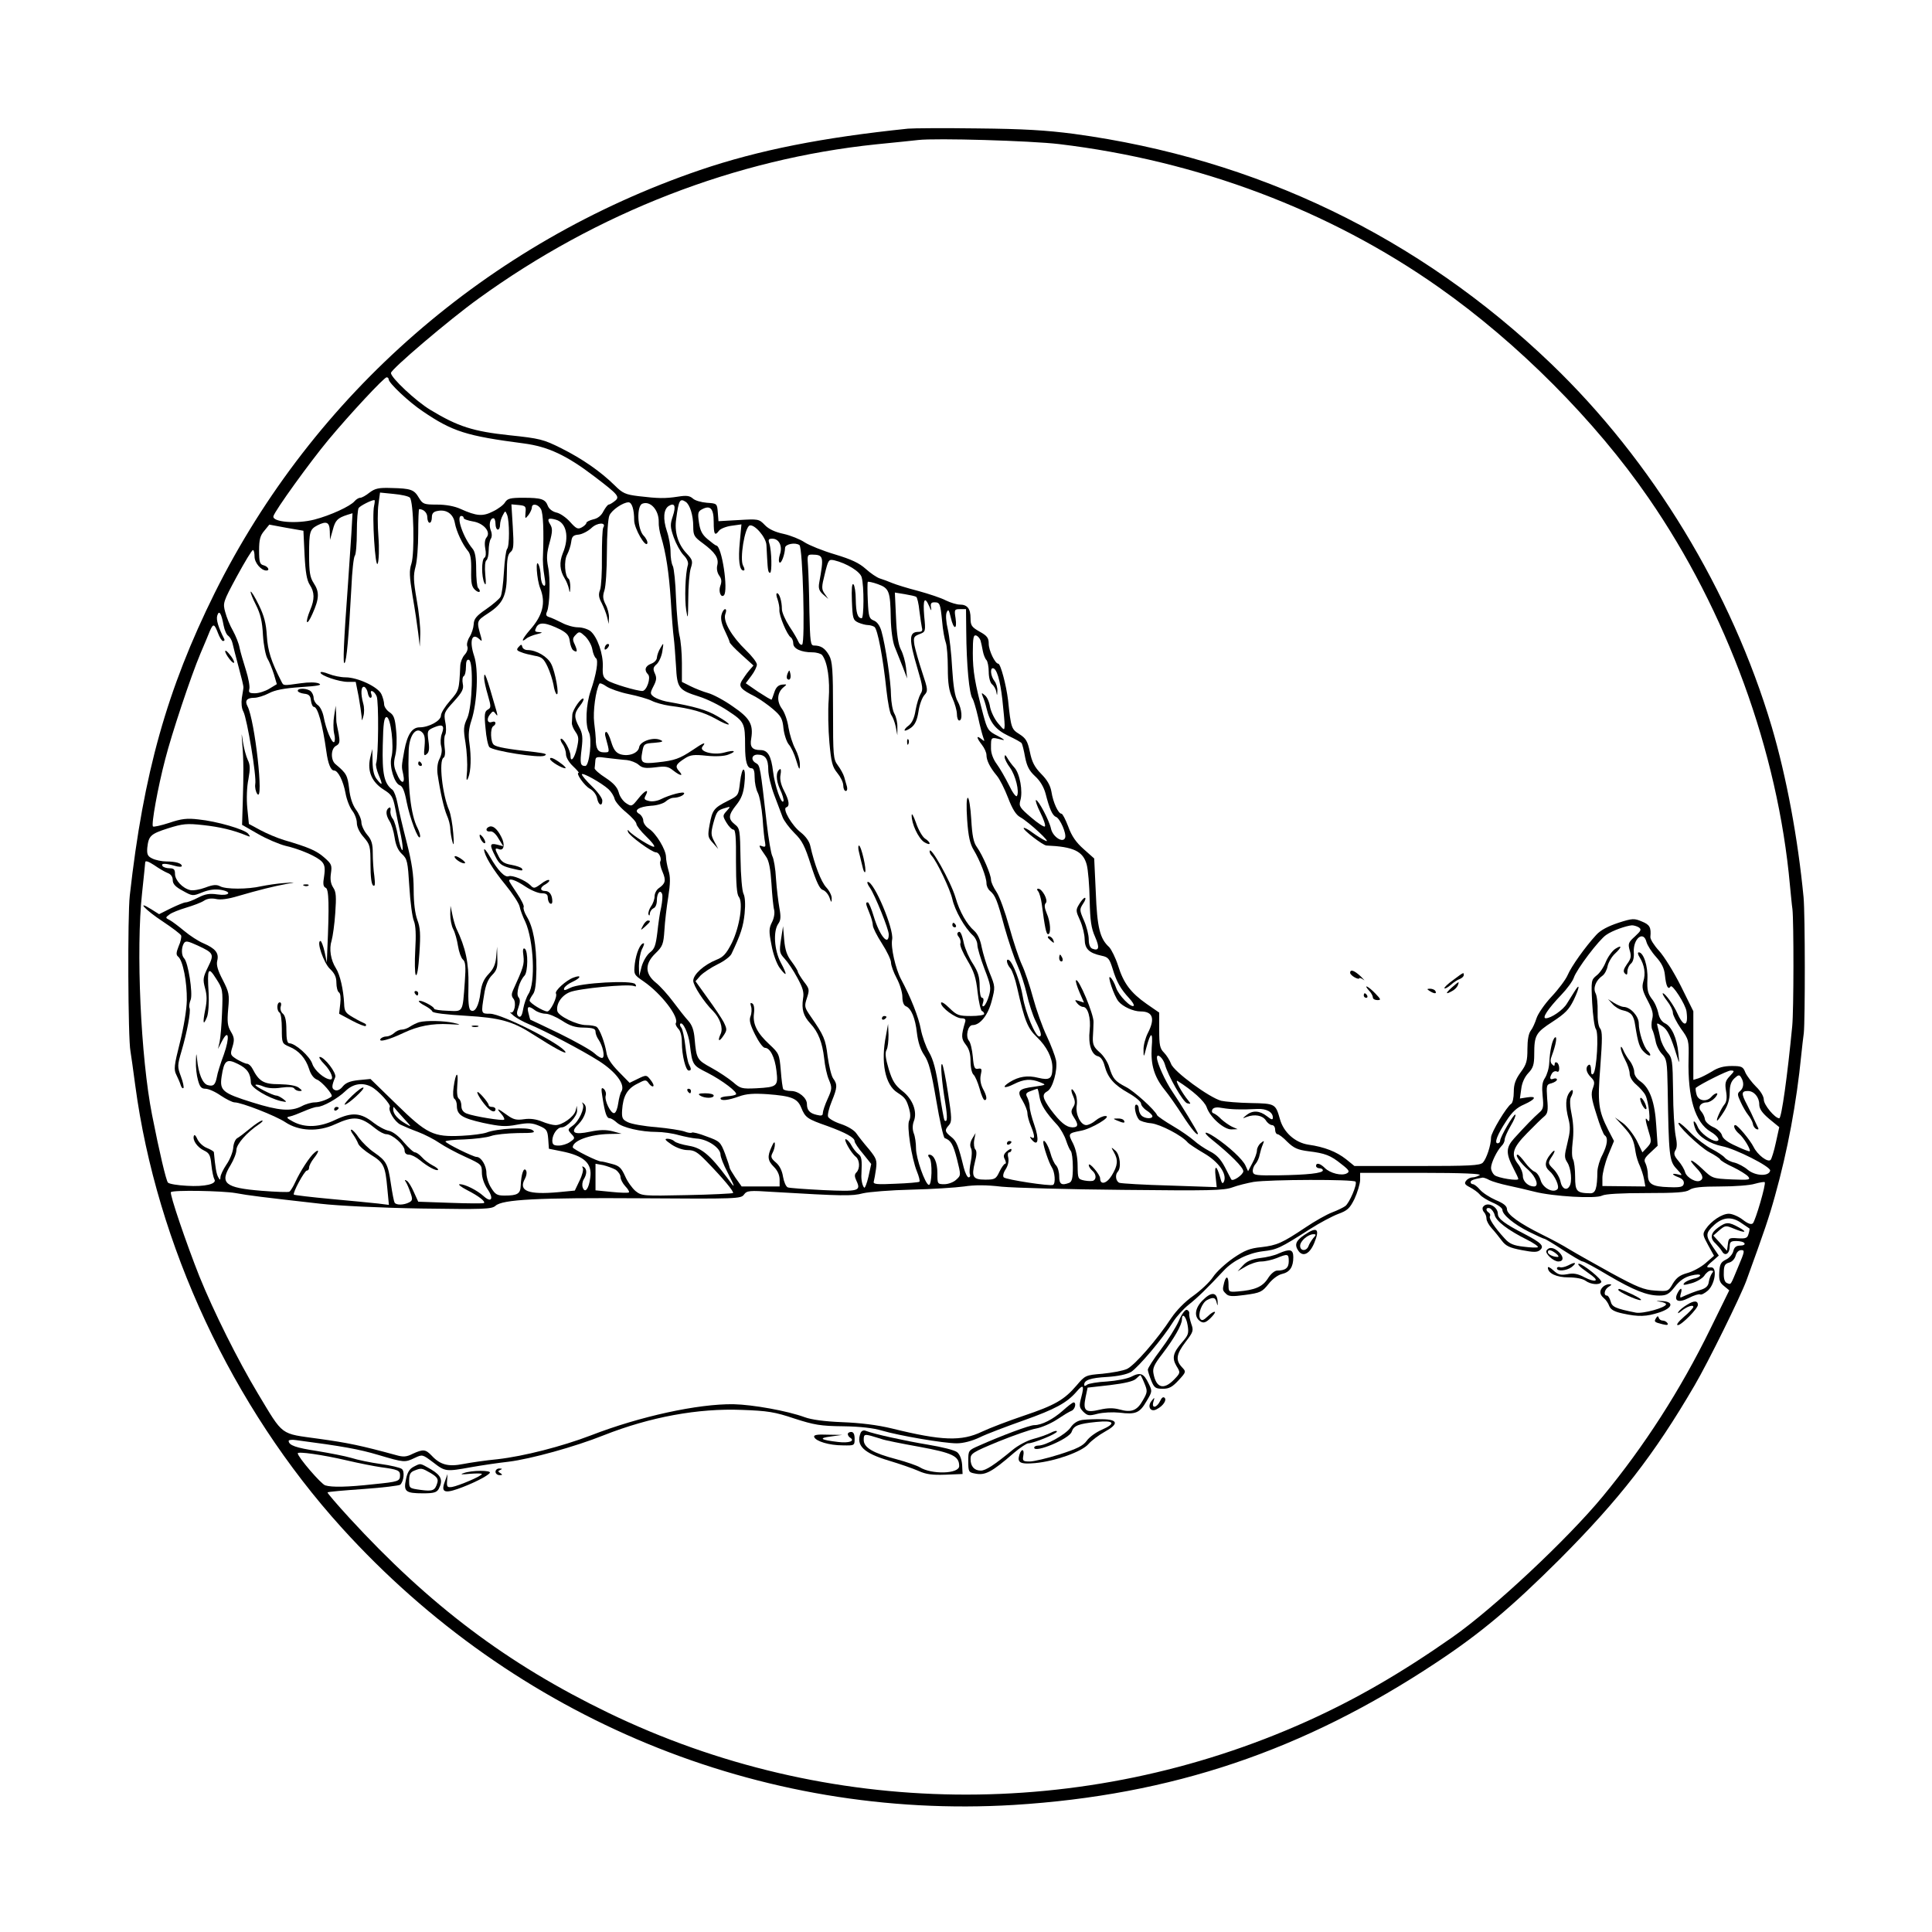 <?xml version="1.0" standalone="no"?>
<!DOCTYPE svg PUBLIC "-//W3C//DTD SVG 20010904//EN"
 "http://www.w3.org/TR/2001/REC-SVG-20010904/DTD/svg10.dtd">
<svg version="1.0" xmlns="http://www.w3.org/2000/svg"
 width="850pt" height="850pt" viewBox="0 0 850 850"
 preserveAspectRatio="xMidYMid meet">
<g transform="translate(0,850) scale(0.1,-0.1)"
fill="#000000" stroke="none">
<path d="M3995 7934 c-376 -39 -656 -94 -915 -182 -934 -319 -1700 -986 -2136
-1862 -209 -422 -313 -792 -373 -1330 -10 -86 -8 -630 3 -685 3 -16 12 -84 21
-150 94 -702 426 -1414 909 -1947 762 -841 1841 -1286 2956 -1219 694 43 1274
238 1860 627 195 129 329 242 541 453 264 265 416 460 594 765 60 102 202 391
228 461 80 220 100 279 126 373 56 200 95 409 116 622 3 30 8 73 11 95 6 57 6
521 -1 597 -25 260 -75 529 -140 750 -177 596 -526 1171 -971 1598 -582 558
-1296 902 -2099 1011 -123 16 -221 22 -425 24 -146 2 -283 1 -305 -1z m665
-68 c610 -73 1189 -291 1670 -630 347 -244 689 -587 923 -927 344 -498 569
-1115 622 -1704 4 -38 8 -86 11 -105 6 -53 6 -446 -1 -515 -21 -218 -47 -405
-57 -405 -19 0 -68 59 -68 82 0 14 -14 38 -34 57 -19 19 -40 47 -47 62 -10 26
-16 29 -60 29 -35 0 -61 -7 -87 -24 -20 -12 -47 -26 -59 -30 l-23 -7 0 151 0
151 -55 111 c-31 62 -74 131 -96 155 -22 24 -39 51 -38 61 4 42 -3 54 -38 68
-33 14 -41 14 -103 -6 -45 -15 -78 -32 -97 -53 -48 -52 -110 -139 -126 -177
-8 -19 -40 -62 -71 -95 -31 -33 -60 -76 -66 -95 -6 -19 -17 -44 -25 -54 -10
-13 -15 -42 -15 -81 0 -53 -4 -68 -30 -103 -23 -32 -30 -53 -30 -86 0 -25 -5
-48 -11 -52 -20 -12 -89 -127 -89 -148 0 -34 -20 -94 -36 -111 -13 -13 -57
-15 -290 -15 l-275 0 -37 30 c-42 33 -95 54 -166 64 -58 9 -109 54 -125 113
-19 67 -21 68 -128 70 -54 1 -113 6 -130 10 -51 13 -210 129 -221 163 -6 16
-20 38 -31 49 -18 18 -21 33 -21 99 l0 77 -55 38 c-70 49 -102 91 -126 169
-11 34 -29 70 -39 81 -41 37 -53 86 -59 241 l-7 149 -46 41 c-33 29 -53 57
-68 99 -12 31 -25 57 -30 57 -14 0 -37 50 -44 96 -5 29 -19 53 -46 80 -29 30
-40 52 -49 96 -10 48 -18 60 -46 78 -35 22 -37 26 -50 150 -8 66 -33 160 -43
160 -14 0 -42 58 -42 88 0 25 -7 35 -40 53 -35 20 -40 27 -40 59 0 42 -14 60
-47 60 -13 0 -40 8 -61 18 -20 11 -75 29 -122 42 -47 12 -98 28 -115 35 -16 7
-41 16 -54 20 -13 4 -41 23 -62 42 -29 26 -63 42 -136 64 -54 16 -113 40 -133
53 -19 13 -61 30 -92 37 -38 8 -66 21 -83 39 -26 27 -29 27 -115 22 l-89 -5
-3 39 c-3 39 -4 39 -48 42 -25 2 -53 10 -62 19 -14 12 -28 14 -65 8 -58 -9
-88 -8 -173 2 -58 7 -71 13 -105 47 -63 62 -144 118 -236 164 -78 39 -94 43
-227 57 -160 17 -227 38 -349 112 -63 38 -173 141 -173 162 0 16 257 235 385
327 523 379 1132 615 1750 679 83 8 166 17 185 19 77 9 493 -3 620 -18z
m-2950 -1035 c0 -16 89 -100 149 -140 132 -90 193 -109 446 -142 106 -14 188
-52 311 -146 105 -80 113 -89 88 -108 -10 -8 -22 -15 -26 -15 -4 0 -14 -13
-23 -29 -9 -19 -25 -32 -45 -36 -16 -4 -30 -11 -30 -15 0 -5 -9 -14 -20 -20
-18 -10 -25 -6 -52 24 -17 19 -44 38 -60 41 -17 4 -33 16 -38 30 -11 29 -28
35 -108 35 -56 0 -69 -3 -80 -20 -6 -11 -30 -29 -53 -40 -45 -23 -72 -21 -143
11 -26 12 -64 19 -103 19 -58 0 -63 2 -80 30 -21 36 -35 41 -121 43 -56 2 -72
-2 -96 -20 -16 -13 -34 -23 -41 -23 -7 0 -18 -7 -25 -15 -18 -22 -107 -63
-177 -81 -77 -20 -187 -11 -180 15 6 24 162 240 242 336 94 113 245 275 256
275 5 0 9 -4 9 -9z m93 -520 c17 -17 22 -245 7 -291 -10 -31 -9 -55 5 -141 10
-57 21 -131 25 -164 l7 -60 2 55 c1 30 -6 99 -16 153 -14 81 -15 106 -5 143 7
24 12 91 12 149 0 58 2 105 4 105 20 0 36 -16 36 -36 0 -13 5 -24 10 -24 6 0
10 11 10 24 0 17 7 25 25 28 39 8 69 -13 76 -52 7 -39 34 -95 57 -123 12 -13
16 -38 15 -87 -1 -56 2 -72 18 -86 18 -16 28 -7 12 10 -4 4 -8 40 -8 81 0 52
-5 78 -16 91 -41 49 -74 144 -49 144 6 0 10 -4 10 -9 0 -5 18 -11 40 -15 47
-7 81 -46 61 -70 -8 -9 -10 -28 -6 -49 4 -21 3 -37 -4 -41 -13 -9 -13 -83 0
-111 7 -14 8 -3 4 37 -3 33 -1 59 5 63 5 3 10 23 10 43 0 20 4 43 9 51 6 8 6
24 0 38 -9 24 -3 53 12 53 5 0 9 -11 9 -25 0 -14 5 -25 10 -25 6 0 10 9 10 21
0 11 5 30 12 42 11 21 11 21 19 2 11 -28 11 -139 0 -150 -5 -6 -11 -51 -14
-102 -3 -50 -9 -99 -15 -109 -5 -9 -34 -34 -63 -54 -44 -30 -54 -43 -55 -67
-1 -16 -9 -41 -18 -55 -9 -14 -14 -33 -10 -42 4 -10 -1 -25 -12 -37 -10 -11
-18 -32 -19 -47 -5 -109 -5 -109 -45 -155 -22 -25 -40 -54 -40 -65 0 -23 -53
-52 -94 -52 -33 0 -54 -32 -67 -101 -13 -73 -13 -70 -5 -106 10 -46 -10 -43
-29 5 -13 29 -14 46 -6 78 6 23 8 71 4 108 -5 56 -10 70 -30 83 -12 8 -23 24
-23 34 0 10 -5 30 -12 45 -15 32 -104 74 -158 74 -21 0 -54 7 -74 15 -20 8
-36 11 -36 6 0 -13 81 -41 121 -41 l34 0 13 -65 c6 -35 12 -75 13 -87 1 -22 1
-22 8 2 4 14 4 38 -1 55 -12 44 -10 77 5 73 6 -3 13 -14 15 -26 2 -12 7 -22
12 -22 5 0 7 7 4 15 -10 24 12 17 23 -8 10 -22 8 -266 -2 -295 -3 -7 2 -29 10
-49 20 -47 18 -53 -5 -24 -14 16 -20 39 -21 80 l-1 56 -10 -42 c-12 -57 8
-104 60 -137 35 -22 41 -31 51 -83 6 -32 17 -86 25 -120 7 -35 10 -63 6 -63
-4 0 -13 27 -19 61 -6 34 -16 68 -23 77 -7 8 -12 24 -10 35 2 12 -1 17 -7 13
-15 -10 -14 -32 3 -59 8 -12 18 -44 22 -71 5 -34 15 -57 32 -73 24 -22 26 -33
33 -145 4 -67 13 -134 20 -150 8 -20 10 -61 6 -126 -3 -54 -2 -104 2 -111 6
-8 12 29 16 93 6 87 4 115 -9 149 -10 28 -16 74 -16 132 0 68 -8 120 -31 210
-17 66 -35 142 -40 170 -5 27 -15 54 -22 60 -37 27 -46 70 -43 196 2 98 6 124
17 124 18 0 34 -130 21 -177 -10 -40 13 -115 37 -123 12 -4 21 -25 30 -73 14
-71 52 -173 59 -154 2 6 -3 23 -11 39 -30 57 -44 185 -39 339 2 66 30 106 57
84 13 -11 16 -25 13 -62 -4 -41 -3 -46 9 -36 11 8 13 24 8 58 -6 45 -5 47 25
60 38 16 47 8 34 -28 -6 -15 -7 -40 -3 -55 5 -18 2 -37 -7 -55 -9 -17 -12 -41
-9 -67 12 -81 28 -151 41 -182 8 -17 15 -44 15 -60 1 -15 5 -41 10 -58 6 -20
7 -7 3 40 -3 38 -11 83 -18 100 -30 69 -46 218 -25 231 7 4 9 22 5 48 -3 22
-2 47 3 54 4 7 5 32 0 55 -7 39 -5 44 38 91 37 41 44 55 39 78 -3 15 -1 30 4
33 6 3 10 22 10 41 0 24 4 34 13 31 21 -7 15 -205 -7 -256 -17 -36 -18 -49 -8
-109 6 -37 9 -93 7 -123 -4 -42 -3 -49 5 -31 12 29 14 92 5 154 -5 34 -3 62 9
98 26 79 32 225 12 284 -22 66 -10 105 23 74 11 -11 12 -9 8 7 -21 74 -22 72
31 107 66 43 82 78 82 177 0 60 4 82 16 92 14 11 15 29 10 112 l-6 98 33 -3
c29 -3 32 -6 29 -33 -2 -29 -2 -29 13 -11 8 11 15 26 15 33 0 20 28 15 40 -7
10 -19 13 -99 9 -200 -2 -25 1 -67 6 -94 6 -36 5 -47 -3 -42 -7 4 -12 22 -13
39 0 18 -4 41 -9 52 -15 34 -9 -65 7 -104 25 -63 11 -119 -46 -183 -32 -37
-42 -59 -16 -38 8 7 30 16 48 20 24 6 26 8 9 9 -20 1 -21 4 -12 22 13 24 43
20 106 -11 29 -16 38 -26 41 -52 2 -17 9 -35 15 -39 18 -12 20 -5 7 25 -11 22
-10 29 4 43 15 16 18 15 42 -7 13 -13 28 -38 31 -57 3 -18 11 -36 16 -39 12
-8 2 -70 -23 -143 -21 -60 -25 -151 -8 -183 15 -29 2 -148 -16 -148 -22 0 -24
11 -16 76 6 50 4 68 -11 95 -23 43 -23 60 3 93 12 15 19 29 16 32 -8 8 -47
-47 -49 -70 0 -11 -2 -28 -2 -36 -1 -8 6 -26 16 -40 15 -21 15 -32 6 -72 -11
-46 -28 -65 -28 -33 0 23 -29 75 -41 75 -5 0 -3 -10 5 -22 9 -12 16 -33 16
-46 0 -14 13 -36 31 -53 17 -16 28 -29 25 -29 -15 0 25 -57 49 -70 15 -8 29
-26 32 -42 6 -31 23 -38 23 -10 0 10 -20 38 -45 62 -25 24 -45 48 -45 53 0 11
86 -37 117 -65 12 -11 24 -30 27 -43 3 -12 26 -39 51 -59 25 -21 45 -43 45
-51 0 -7 19 -32 42 -54 23 -22 40 -43 36 -46 -6 -6 -96 50 -111 69 -5 7 -7 5
-4 -4 4 -16 105 -90 123 -90 14 0 26 -28 19 -40 -3 -5 1 -26 10 -46 16 -38 13
-51 -17 -72 -10 -7 -18 -23 -18 -35 0 -13 -7 -33 -16 -45 -8 -12 -13 -28 -11
-35 3 -7 6 -6 6 4 1 9 8 19 16 23 9 3 15 18 15 35 0 32 15 49 23 28 3 -7 1
-33 -4 -58 -6 -24 -13 -75 -17 -112 -7 -56 -12 -72 -32 -87 -14 -11 -30 -38
-37 -62 l-11 -43 -1 45 c0 25 6 57 13 73 8 15 12 27 8 27 -15 0 -33 -43 -39
-89 -5 -48 -5 -49 39 -79 77 -53 158 -158 141 -184 -2 -5 3 -15 11 -24 10 -9
16 -33 16 -62 0 -55 17 -122 30 -122 12 0 12 7 1 28 -5 9 -12 46 -16 82 -4 36
-12 71 -17 78 -6 7 -8 15 -5 18 11 11 36 -42 42 -91 11 -91 12 -92 78 -125 66
-34 134 -86 125 -95 -3 -3 -19 -7 -37 -8 -17 -1 -31 -5 -31 -9 0 -13 34 -9 81
8 33 12 64 14 126 10 105 -8 131 -18 148 -59 18 -44 26 -50 115 -81 82 -30
120 -51 120 -67 0 -6 16 -31 37 -55 l36 -45 -12 -55 c-7 -31 -16 -53 -19 -49
-8 8 -14 36 -12 60 3 64 1 77 -14 88 -9 7 -22 23 -29 36 -7 14 -18 26 -25 29
-14 4 21 -60 44 -78 17 -15 18 -52 2 -68 -9 -9 -9 -18 0 -37 21 -45 10 -48
-145 -41 -79 4 -150 9 -157 12 -8 3 -17 24 -21 47 -4 27 -16 50 -32 63 -21 18
-23 25 -14 42 6 11 11 29 10 39 0 12 -5 9 -14 -12 -20 -43 -18 -61 10 -89 16
-16 25 -36 25 -56 l0 -30 -84 0 -83 0 -27 38 c-14 21 -26 41 -26 45 0 3 -9 31
-20 61 -20 52 -23 55 -81 76 -33 13 -62 20 -65 17 -3 -3 -18 -1 -33 5 -14 5
-70 14 -124 19 -54 4 -110 14 -125 22 -23 11 -27 18 -25 52 4 62 22 94 65 116
38 20 40 20 53 2 7 -10 16 -15 19 -12 4 3 -2 16 -12 28 -17 22 -18 23 -55 5
l-37 -18 -49 50 c-33 34 -50 60 -53 84 -7 42 -29 102 -43 112 -5 4 -26 8 -46
8 -41 0 -123 40 -127 62 -6 31 18 68 55 83 38 16 255 37 282 27 10 -4 12 -1 6
8 -12 19 -244 6 -286 -16 -24 -12 -30 -13 -27 -2 2 7 18 20 36 28 39 18 42 33
5 19 -33 -12 -84 -59 -77 -70 8 -13 -24 -79 -38 -79 -17 0 -78 37 -78 48 0 4
7 17 15 28 10 13 14 46 15 111 0 107 -14 184 -42 230 -11 18 -17 37 -14 42 3
5 -10 32 -29 60 -19 28 -35 53 -35 56 0 13 31 2 71 -25 24 -16 56 -30 72 -30
20 0 27 -5 27 -19 0 -11 5 -23 10 -26 6 -3 10 0 10 9 0 28 -12 46 -31 46 -25
0 -24 17 2 30 11 7 18 14 15 18 -4 3 -20 -4 -36 -17 -29 -21 -32 -21 -47 -5
-23 22 -79 45 -95 39 -17 -7 -48 26 -82 85 -14 25 -26 39 -26 32 0 -24 38 -87
94 -155 31 -38 59 -81 62 -95 3 -15 14 -45 25 -67 37 -82 46 -270 14 -318 -9
-14 -19 -43 -23 -65 -5 -30 -11 -39 -20 -34 -9 7 -10 16 -1 40 8 23 8 36 0 45
-12 15 4 71 27 95 15 17 16 108 1 118 -8 5 -10 -5 -6 -32 4 -37 0 -50 -46
-151 -7 -16 -7 -26 2 -37 14 -17 4 -68 -13 -60 -6 3 0 -3 14 -15 14 -11 43
-27 65 -36 69 -28 237 -116 312 -164 74 -48 115 -103 97 -133 -5 -7 -11 -31
-14 -52 -3 -22 -10 -41 -17 -43 -15 -5 -45 56 -38 77 3 10 -1 22 -8 29 -12 9
-13 3 -6 -39 11 -69 18 -90 32 -90 6 0 20 -9 31 -19 24 -22 106 -41 175 -41
26 0 70 -6 97 -14 27 -7 62 -14 77 -15 49 -2 107 -41 107 -71 0 -10 13 -44 30
-76 38 -75 37 -78 -2 -24 -75 100 -112 130 -167 139 -29 5 -57 13 -64 20 -6 6
-20 11 -30 11 -15 0 -11 -6 17 -25 22 -15 51 -25 72 -25 29 0 43 -9 82 -49 75
-77 122 -134 117 -140 -3 -2 -94 -7 -203 -9 -193 -4 -198 -4 -226 18 -15 13
-36 42 -46 66 -16 35 -25 45 -57 53 -21 6 -42 11 -48 11 -15 -1 -124 54 -125
62 -1 29 74 57 160 59 l55 1 -40 11 c-29 7 -56 7 -99 -2 -71 -15 -89 -4 -52
32 31 31 43 74 26 90 -10 9 -11 9 -6 0 10 -18 -18 -78 -45 -96 -22 -16 -22
-17 -5 -36 17 -18 16 -20 -6 -35 -12 -9 -35 -16 -50 -16 -22 0 -28 4 -28 23 1
27 22 57 41 57 23 0 69 49 68 73 l-1 22 -6 -23 c-8 -26 -58 -62 -88 -62 -12 0
-39 7 -60 16 -25 10 -51 14 -78 10 -34 -5 -47 -2 -76 19 -41 30 -49 32 -25 5
10 -11 16 -23 13 -26 -6 -6 -132 14 -165 27 -15 6 -23 17 -23 33 0 14 -5 28
-11 32 -7 4 -10 27 -7 61 6 64 -7 58 -16 -9 -4 -28 -3 -49 4 -53 5 -3 10 -16
10 -29 0 -41 22 -55 115 -76 76 -16 99 -18 150 -8 49 9 66 8 97 -5 33 -14 37
-20 40 -58 l3 -43 55 -11 c100 -20 136 -53 127 -116 -6 -49 -23 -71 -33 -44
-4 10 -2 26 4 36 15 24 15 46 0 55 -7 4 -8 3 -4 -5 4 -6 -2 -31 -14 -55 l-21
-44 -72 -7 c-133 -12 -177 5 -148 58 8 15 10 31 5 38 -10 16 -21 -18 -23 -67
-1 -36 -14 -44 -71 -44 -33 0 -41 5 -59 34 -12 18 -21 48 -21 66 0 32 -23 70
-43 70 -15 0 -137 60 -137 68 0 4 37 8 82 9 46 2 98 8 118 15 19 7 72 12 118
13 70 0 80 2 65 13 -20 15 -159 7 -203 -11 -14 -5 -63 -12 -109 -14 -125 -6
-153 8 -288 140 l-113 110 -52 -5 c-38 -4 -57 -12 -70 -28 -11 -14 -24 -20
-34 -16 -16 6 -15 19 1 57 7 18 -48 89 -68 89 -6 0 3 -15 21 -33 29 -30 43
-68 25 -66 -26 2 -70 40 -79 69 -11 33 -75 90 -101 90 -9 0 -13 17 -13 59 0
40 -5 62 -15 71 -9 7 -13 21 -10 31 4 11 2 19 -4 19 -14 0 -14 -37 -1 -45 6
-3 10 -35 10 -71 0 -64 1 -65 33 -79 42 -17 72 -51 87 -98 7 -24 21 -42 35
-47 21 -8 72 -67 64 -74 -16 -13 -52 -26 -74 -26 -14 0 -40 -7 -58 -17 -47
-24 -99 -20 -217 17 -131 41 -144 52 -135 113 11 73 22 81 72 56 41 -20 56
-42 57 -84 1 -21 77 -66 131 -79 28 -6 29 -5 11 9 -11 8 -24 15 -30 15 -16 0
-97 42 -92 47 3 3 19 0 35 -7 19 -8 48 -10 79 -5 32 4 52 3 57 -4 3 -6 14 -11
23 -11 13 0 13 2 -4 15 -12 9 -43 14 -85 15 -69 0 -89 12 -118 68 -6 12 -17
22 -24 22 -7 0 -26 9 -44 19 -30 19 -31 21 -20 56 9 30 8 41 -7 66 -15 25 -17
43 -12 100 6 64 4 73 -24 128 -22 42 -29 66 -24 85 8 33 -8 53 -61 76 -22 9
-60 34 -84 54 -24 20 -53 42 -64 48 -20 10 -20 11 -1 25 10 8 44 21 74 30 30
9 65 22 77 30 15 10 33 12 53 8 21 -5 55 0 98 13 89 26 157 43 212 53 44 8 44
8 -10 4 -30 -2 -75 -9 -100 -14 -60 -14 -157 -14 -182 0 -15 8 -31 7 -65 -6
-24 -9 -54 -14 -66 -11 -34 8 -67 44 -67 71 0 20 -5 25 -24 25 -14 0 -28 5
-31 10 -8 12 11 13 53 1 17 -5 32 -6 32 -1 0 12 -27 20 -68 20 -20 0 -48 6
-62 13 -21 10 -24 19 -22 47 6 53 14 61 92 86 64 20 82 22 154 14 73 -8 133
-22 191 -46 17 -7 18 -6 7 8 -15 19 -138 55 -219 63 -50 6 -75 3 -128 -15 -37
-12 -69 -19 -72 -16 -8 8 21 170 54 296 28 110 112 363 155 465 16 38 35 82
41 98 15 35 20 34 36 -8 7 -19 17 -35 22 -35 6 0 8 3 6 8 -26 51 -37 86 -31
104 8 26 18 10 28 -44 4 -21 13 -41 20 -45 7 -5 16 -19 19 -33 3 -14 15 -61
27 -105 12 -44 22 -84 21 -90 0 -5 -4 -26 -7 -46 -3 -22 -1 -46 7 -60 16 -31
59 -287 52 -319 -2 -14 2 -33 9 -43 30 -40 -11 325 -43 386 -13 24 -3 37 29
37 15 0 44 9 65 20 26 14 66 22 139 27 78 5 97 9 81 16 -13 6 -45 6 -80 1 -78
-11 -75 -11 -84 6 -46 90 -61 137 -65 203 -3 54 -12 88 -35 135 -17 35 -33 61
-36 59 -2 -3 8 -29 23 -58 20 -40 28 -73 31 -134 3 -45 12 -90 20 -103 8 -13
20 -43 28 -68 l13 -44 -33 -20 c-18 -11 -46 -20 -63 -20 -25 0 -29 3 -25 19 3
11 -4 48 -15 83 -11 35 -24 79 -28 98 -3 19 -17 53 -29 75 -13 22 -28 59 -34
82 -11 40 -10 44 51 157 35 64 66 116 71 116 4 0 7 -13 7 -29 0 -27 29 -61 52
-61 17 0 7 18 -12 23 -17 4 -20 14 -20 66 0 48 5 65 23 86 l22 27 75 -14 75
-13 5 -106 c4 -77 10 -112 23 -132 21 -32 22 -63 2 -110 -25 -61 -16 -76 10
-17 30 67 31 96 5 135 -16 25 -20 47 -20 125 0 101 3 111 37 129 40 20 53 14
54 -26 l1 -38 12 43 c11 43 21 53 64 67 l23 7 -5 -89 c-3 -48 -10 -149 -15
-223 -19 -257 -23 -355 -15 -347 9 9 18 111 30 332 3 72 10 134 15 140 5 5 9
52 9 105 0 52 4 100 8 105 7 10 56 35 69 35 3 0 2 -11 -1 -25 -10 -41 5 -283
16 -254 5 13 7 66 3 117 -4 50 -4 115 0 143 l7 52 60 -6 c33 -3 65 -10 71 -16z
m1214 -19 c18 -12 33 -59 33 -108 0 -40 4 -46 42 -74 54 -40 71 -65 64 -96 -4
-15 -1 -33 8 -46 11 -15 12 -27 5 -46 -9 -24 3 -54 16 -41 20 21 -9 218 -34
219 -3 0 -20 13 -38 28 -24 20 -33 38 -38 74 -6 40 -4 48 13 57 37 20 52 4 52
-55 0 -56 5 -64 24 -38 7 8 31 18 55 21 l43 6 -7 -76 c-8 -80 -2 -127 16 -127
6 0 6 8 -2 22 -15 29 7 167 29 176 21 7 72 -51 74 -86 1 -15 2 -40 3 -57 3
-55 5 -65 13 -65 9 0 7 97 -3 128 -6 18 -4 22 13 22 30 0 46 -34 33 -70 -5
-16 -6 -32 -1 -35 8 -5 23 36 24 65 1 16 44 25 63 12 15 -9 26 -429 12 -438
-5 -3 -12 3 -16 12 -4 10 -21 40 -40 68 -18 28 -33 62 -33 76 0 35 -11 70 -21
70 -5 0 -4 -12 2 -27 5 -15 9 -36 8 -47 -2 -24 34 -110 50 -120 6 -4 11 -16
11 -27 0 -23 35 -39 84 -39 19 0 38 -6 43 -12 24 -31 35 -109 29 -195 -4 -48
-2 -134 3 -190 8 -88 13 -107 35 -134 14 -17 26 -41 26 -55 0 -13 5 -24 11
-24 6 0 8 9 5 20 -3 11 -9 30 -12 42 -4 13 -16 35 -28 51 -20 27 -21 41 -21
240 0 181 -3 217 -17 243 -18 32 -36 44 -67 44 -15 0 -17 15 -20 148 -1 81 -4
171 -6 200 -4 49 -3 52 18 52 51 -1 52 -8 31 -125 -4 -23 0 -35 17 -50 l23
-20 -16 23 c-14 20 -14 29 1 88 15 61 17 64 41 59 55 -13 115 -50 121 -75 11
-39 10 -180 0 -180 -18 0 -25 24 -26 82 0 32 -5 62 -10 67 -7 7 -9 -20 -7 -73
3 -78 5 -84 28 -95 14 -6 33 -11 42 -11 9 0 23 -4 29 -8 14 -9 38 -135 53
-279 6 -53 15 -102 22 -110 6 -8 15 -31 19 -51 l7 -37 0 35 c1 19 -5 46 -13
60 -8 14 -14 50 -15 80 0 61 -25 224 -42 283 -7 25 -20 42 -34 47 -20 8 -23
17 -26 87 -2 43 -2 80 0 83 1 2 22 -2 44 -10 50 -18 55 -31 57 -150 1 -50 8
-102 17 -125 9 -22 25 -62 36 -90 l19 -50 -5 48 c-3 26 -13 62 -23 80 -11 22
-18 66 -21 141 l-5 109 43 -7 c24 -4 47 -9 51 -12 4 -2 11 -30 14 -62 4 -31 9
-65 11 -74 4 -13 0 -18 -15 -18 -43 0 -43 -31 -4 -163 23 -78 25 -92 13 -110
-7 -12 -17 -44 -22 -72 -5 -33 -15 -55 -30 -67 -13 -9 -20 -19 -18 -22 3 -2
16 3 29 13 17 13 26 33 32 71 4 29 16 61 26 72 16 18 16 23 -10 101 -15 45
-30 99 -34 119 -5 34 -3 38 22 48 27 10 28 11 21 80 -6 73 2 89 22 43 9 -22
11 -23 8 -5 -3 16 1 22 14 22 25 0 27 -4 35 -84 3 -38 11 -80 16 -93 5 -13 9
-64 9 -113 0 -66 5 -99 20 -131 11 -24 20 -56 20 -71 0 -16 5 -28 10 -28 16 0
12 52 -7 85 -12 21 -19 65 -24 145 -3 63 -12 140 -19 171 -8 33 -10 64 -5 75
7 16 10 11 18 -23 12 -54 29 -56 21 -3 -6 38 -5 40 20 40 l26 0 1 -97 c1 -146
13 -279 28 -297 4 -6 15 -42 24 -81 8 -38 19 -79 23 -90 7 -18 6 -18 -9 -6
-23 18 -21 5 3 -26 11 -14 20 -34 20 -45 0 -23 15 -54 45 -90 13 -15 35 -59
50 -98 19 -50 35 -75 53 -85 37 -20 144 -119 112 -104 -14 6 -40 23 -58 36
-18 14 -36 23 -38 20 -7 -6 85 -77 100 -77 119 -5 161 -25 177 -84 6 -22 12
-92 13 -155 2 -93 7 -125 24 -163 21 -48 17 -63 -12 -52 -10 4 -16 18 -16 41
0 19 -9 56 -21 83 -20 46 -20 49 -4 74 10 14 13 26 8 26 -5 0 -16 -13 -25 -28
-16 -26 -15 -30 4 -72 11 -25 20 -62 20 -83 1 -42 19 -60 75 -72 29 -6 34 -13
48 -57 17 -57 35 -89 73 -130 14 -15 23 -30 20 -33 -11 -11 -67 46 -78 80 -6
18 -17 39 -25 45 -16 14 16 -82 36 -106 19 -23 65 -44 97 -44 54 0 65 -31 32
-95 -11 -22 -20 -55 -19 -75 0 -34 1 -34 13 13 19 70 29 70 23 -1 -5 -76 11
-130 57 -187 18 -22 53 -72 78 -111 40 -62 68 -95 68 -81 0 7 -77 133 -112
184 -32 47 -68 127 -68 150 0 22 27 -2 35 -30 14 -51 80 -166 98 -171 17 -4
17 -3 5 12 -27 32 -62 95 -47 86 65 -41 119 -89 128 -116 15 -44 76 -98 109
-97 l27 1 -25 11 c-14 7 -35 22 -47 33 -11 12 -26 23 -34 26 -7 2 -9 9 -5 17
6 9 20 11 45 6 35 -6 79 -8 153 -4 40 2 68 -14 68 -38 0 -11 -6 -10 -26 6 -32
25 -63 27 -90 5 -19 -15 -19 -16 1 -8 35 13 69 7 84 -15 7 -12 20 -21 27 -21
8 0 14 -9 14 -20 0 -11 5 -20 10 -20 6 0 26 -15 44 -34 28 -27 45 -35 92 -41
74 -9 98 -18 146 -57 34 -26 37 -33 24 -40 -22 -13 -74 0 -97 23 -21 21 -39
25 -39 9 0 -5 7 -10 15 -10 8 0 15 -4 15 -9 0 -13 -69 -20 -195 -22 -96 -1
-110 0 -113 15 -2 10 3 25 11 34 8 9 17 28 19 42 3 14 9 34 14 45 7 18 6 18
-9 6 -9 -7 -17 -22 -17 -32 0 -11 -9 -36 -20 -56 l-19 -36 -11 24 c-11 27 -75
86 -134 125 -48 32 -58 25 -14 -10 81 -65 138 -122 138 -139 0 -15 -46 -47
-53 -36 -1 2 -14 26 -28 54 -19 36 -37 55 -67 70 -23 12 -54 33 -69 47 -16 14
-57 43 -93 64 -36 21 -67 43 -69 47 -9 23 -103 108 -138 125 -48 25 -57 36
-73 87 -6 22 -26 52 -43 66 -24 21 -30 33 -29 63 1 20 3 51 3 69 2 33 -66 195
-77 184 -3 -3 4 -26 15 -52 l20 -46 -22 7 c-19 6 -20 5 -8 -10 7 -9 19 -16 26
-16 21 0 35 -49 29 -103 -7 -61 8 -107 36 -114 13 -3 24 -19 30 -43 14 -52 41
-83 105 -119 30 -17 55 -38 55 -46 0 -8 11 -22 25 -31 14 -9 25 -20 25 -25 0
-13 -34 -11 -48 3 -7 7 -12 20 -12 30 0 10 -5 18 -11 18 -12 0 -4 -47 12 -66
5 -6 29 -14 54 -16 41 -5 135 -54 160 -84 6 -7 38 -28 72 -48 64 -37 102 -91
88 -124 -6 -13 -10 -9 -17 18 -15 54 -26 57 -20 4 l5 -47 -206 7 c-114 3 -213
9 -222 12 -16 6 -20 35 -8 48 17 17 11 74 -9 93 -21 18 -21 18 -7 -7 19 -33
17 -58 -10 -102 -22 -36 -51 -43 -51 -12 0 16 -49 74 -50 58 0 -6 7 -17 15
-24 17 -14 20 -36 6 -44 -5 -3 -23 -3 -39 0 -30 6 -30 8 -31 64 0 39 -7 72
-20 99 -23 44 -22 45 34 56 46 8 141 65 108 65 -11 0 -30 -9 -43 -20 -13 -11
-31 -20 -41 -20 -25 0 -48 48 -42 86 3 18 0 42 -7 54 -16 30 -23 19 -8 -14 9
-22 9 -32 -1 -48 -10 -16 -9 -24 3 -43 22 -33 20 -45 -6 -45 -28 1 -53 22 -96
79 -36 51 -39 66 -14 80 23 12 46 93 38 136 -4 19 -22 67 -41 107 -19 40 -46
116 -60 168 -14 52 -36 118 -49 145 -13 28 -38 103 -56 168 -18 65 -43 134
-56 153 -13 19 -24 43 -24 53 0 23 -36 107 -62 144 -15 20 -21 51 -25 122 -3
52 -10 95 -15 95 -6 0 -7 -38 -3 -97 5 -74 13 -107 29 -133 27 -45 56 -119 56
-146 0 -12 7 -27 16 -34 23 -20 31 -39 63 -158 17 -60 42 -135 56 -166 14 -31
33 -89 42 -128 9 -40 26 -94 39 -120 25 -50 29 -68 16 -68 -17 0 -61 106 -72
174 -11 66 -43 150 -61 162 -15 9 -10 -18 6 -36 8 -9 22 -48 30 -86 33 -146
46 -178 87 -217 43 -41 68 -91 68 -134 0 -49 -12 -57 -62 -45 -47 12 -86 6
-126 -19 -38 -24 -24 -30 18 -9 45 23 76 25 117 8 27 -11 27 -11 -26 -19 -71
-9 -79 -19 -52 -62 11 -19 21 -43 21 -54 0 -12 7 -37 15 -56 18 -44 19 -61 3
-51 -9 5 -8 2 1 -10 28 -33 34 0 12 63 -12 34 -21 70 -21 82 0 11 -5 29 -10
40 -9 16 -7 21 15 29 15 6 28 10 29 10 2 0 6 -16 9 -35 6 -35 26 -68 79 -125
14 -16 31 -46 38 -67 7 -21 16 -42 21 -47 5 -6 9 -38 9 -72 0 -47 -4 -63 -16
-68 -34 -13 -44 -6 -44 28 0 19 -6 41 -14 49 -8 8 -19 32 -25 55 -10 35 -31
67 -31 46 0 -17 25 -91 37 -109 14 -21 18 -71 6 -78 -12 -7 -207 23 -217 33
-5 5 -2 20 8 35 11 17 15 36 12 51 -4 14 -2 24 4 24 5 0 10 5 10 12 0 6 -8 3
-20 -7 -15 -13 -17 -22 -9 -36 5 -11 6 -19 1 -19 -4 0 -16 -16 -25 -35 -15
-32 -20 -35 -62 -35 -55 0 -62 12 -46 77 8 30 9 49 2 56 -5 5 -8 24 -5 41 l6
31 -15 -25 c-9 -16 -11 -31 -5 -42 5 -10 4 -35 -1 -59 -5 -23 -7 -48 -4 -55 3
-8 0 -14 -6 -14 -5 0 -15 19 -21 43 -24 98 -32 117 -55 135 -29 23 -30 30 -10
52 13 15 13 30 -4 139 -10 67 -22 125 -26 129 -9 8 -2 -77 14 -172 10 -62 9
-87 -4 -75 -2 3 -13 61 -23 130 -14 92 -26 138 -45 170 -14 24 -30 70 -36 101
-9 51 -44 140 -87 220 -24 45 -46 141 -39 175 8 46 -79 253 -107 253 -5 0 -1
-12 10 -27 22 -33 82 -181 82 -204 0 -55 -40 -7 -66 79 -10 34 -22 62 -26 62
-11 0 -10 -5 7 -47 8 -19 15 -44 15 -54 0 -10 18 -46 40 -80 22 -34 40 -72 40
-84 0 -12 11 -43 25 -69 14 -26 25 -63 25 -82 0 -22 6 -37 15 -41 24 -9 42
-53 49 -118 5 -40 15 -72 32 -97 20 -29 31 -70 53 -199 15 -90 32 -164 37
-166 27 -10 37 -26 54 -92 18 -72 18 -72 -3 -91 -11 -11 -35 -20 -52 -20 -31
0 -31 1 -31 49 0 47 -15 81 -36 81 -6 0 -6 -6 1 -14 14 -16 11 -122 -3 -119
-16 4 -56 117 -56 160 0 23 -4 53 -10 67 -6 17 -6 35 0 52 17 42 -4 98 -50
134 -32 25 -44 44 -60 96 -14 47 -17 71 -10 84 6 10 9 40 9 67 l-2 48 -9 -50
c-24 -119 -4 -218 50 -252 34 -22 40 -30 52 -72 6 -21 6 -40 0 -51 -12 -22 11
-168 34 -224 9 -22 14 -42 11 -45 -3 -3 -51 -7 -106 -9 -81 -4 -98 -2 -95 9 2
8 7 33 10 56 5 38 2 46 -31 87 -21 24 -46 56 -55 69 -10 15 -39 32 -69 42 -28
9 -53 24 -56 32 -3 8 4 38 16 67 25 61 26 75 6 102 -8 12 -18 55 -24 97 -9 75
-16 91 -75 176 -27 39 -28 44 -16 80 12 37 11 41 -14 73 -14 19 -26 39 -26 43
0 4 -12 24 -27 44 -21 27 -29 51 -33 96 l-5 60 -9 -58 c-8 -54 -7 -60 16 -85
14 -15 39 -52 56 -84 24 -44 30 -64 25 -91 -7 -48 1 -76 32 -110 35 -37 53
-84 61 -154 3 -32 12 -74 21 -94 14 -34 14 -40 -6 -84 -12 -26 -21 -54 -21
-62 0 -12 -7 -13 -27 -8 -31 7 -43 21 -43 48 0 27 -37 57 -69 57 -17 0 -32 4
-35 8 -3 4 -8 42 -11 83 -6 71 -8 75 -50 114 -54 50 -74 89 -68 136 3 22 0 40
-7 44 -9 5 -10 2 -6 -12 4 -11 3 -31 -2 -44 -7 -17 -2 -37 20 -81 16 -32 35
-58 43 -58 23 0 44 -41 51 -101 8 -68 4 -72 -89 -77 -64 -3 -70 -1 -102 27
-19 16 -62 45 -95 63 -64 35 -66 39 -74 127 -3 38 -11 61 -28 80 -13 14 -43
52 -66 83 -23 31 -58 70 -77 85 -48 39 -49 83 -1 129 31 30 35 40 39 101 2 37
10 104 17 147 9 59 10 88 1 116 -6 21 -11 48 -11 60 0 31 -43 103 -75 124 -14
9 -25 25 -25 36 0 10 -8 23 -17 29 -28 15 -3 32 51 36 26 1 55 10 65 19 10 9
25 16 33 16 23 0 48 11 48 20 0 10 -64 -7 -102 -26 -16 -8 -39 -12 -53 -8 -21
5 -23 9 -14 25 16 31 -4 22 -34 -16 -27 -34 -29 -34 -52 -19 -14 9 -29 30 -33
48 -6 22 -23 41 -58 64 -27 17 -49 37 -48 42 1 6 2 20 3 31 1 20 5 21 54 14
28 -3 67 -8 85 -9 17 -2 41 -11 52 -21 16 -14 29 -16 73 -11 45 6 57 4 79 -14
32 -25 47 -26 25 -2 -18 20 -14 30 27 56 23 15 40 17 95 11 40 -4 77 -2 95 5
40 15 28 22 -18 9 -48 -13 -114 5 -95 27 18 22 4 17 -44 -16 -57 -38 -79 -46
-154 -54 -70 -8 -77 -3 -67 48 6 33 8 35 53 38 35 3 42 6 27 12 -30 15 -90 -5
-94 -31 -4 -27 -47 -43 -84 -31 -19 7 -29 21 -39 54 -7 24 -17 44 -22 44 -5 0
-7 -10 -3 -22 19 -71 20 -68 -8 -68 -25 0 -35 16 -35 60 0 8 -3 40 -7 71 -6
49 7 143 23 171 2 4 16 -1 31 -12 15 -10 59 -26 99 -34 39 -8 84 -21 100 -29
15 -8 51 -18 78 -22 96 -12 150 -28 203 -57 29 -17 55 -28 58 -25 3 3 -20 19
-50 36 -48 28 -97 42 -226 65 -19 4 -43 13 -53 20 -17 13 -18 16 -2 47 13 25
15 37 6 56 -9 20 -8 27 8 41 10 9 22 35 25 57 6 39 6 39 -8 15 -9 -14 -15 -33
-16 -43 0 -10 -11 -22 -25 -27 -27 -10 -32 -29 -14 -47 14 -14 -6 -73 -25 -73
-25 0 -132 32 -153 46 -19 12 -23 23 -21 62 2 55 -24 130 -54 155 -11 9 -36
17 -55 17 -19 0 -51 9 -71 20 -20 10 -45 22 -56 25 -13 4 -16 10 -10 23 13 28
16 148 5 199 -7 38 -6 60 7 106 13 48 13 62 3 79 -16 25 -10 31 23 22 48 -12
62 -77 32 -148 -16 -40 -14 -75 9 -112 7 -11 15 -31 18 -45 3 -20 5 -18 6 8 0
17 -3 34 -8 37 -16 11 -21 78 -6 106 8 15 16 40 18 56 3 24 9 30 33 32 16 2
41 15 56 29 26 25 67 26 52 2 -4 -7 -6 -65 -6 -130 1 -65 -3 -130 -8 -144 -8
-20 -6 -34 7 -58 9 -18 20 -45 24 -62 l7 -30 1 28 c1 15 -6 42 -15 58 -12 24
-13 37 -5 61 6 17 11 93 11 169 0 76 5 148 11 161 10 24 60 58 84 58 15 0 25
-31 25 -79 0 -36 51 -124 58 -101 2 6 -5 22 -17 34 -27 29 -31 130 -5 140 35
14 73 -28 72 -80 -1 -16 4 -45 10 -64 22 -73 35 -159 43 -280 4 -69 10 -143
13 -165 3 -22 7 -78 10 -125 5 -98 11 -106 103 -135 32 -10 88 -37 125 -62 73
-48 76 -54 76 -155 0 -69 9 -98 28 -98 10 0 14 -12 14 -40 0 -23 6 -53 14 -68
8 -15 17 -66 21 -112 3 -47 8 -95 11 -107 3 -18 1 -21 -13 -16 -18 7 -16 2 18
-47 12 -17 19 -54 23 -117 3 -51 8 -103 12 -117 3 -14 -1 -37 -10 -54 -13 -26
-14 -39 -2 -99 7 -40 23 -83 36 -101 33 -44 35 -33 5 23 -29 55 -34 138 -11
171 11 15 12 31 5 69 -5 28 -12 85 -15 129 -2 43 -10 88 -16 99 -6 11 -17 77
-25 146 -28 247 -29 253 -46 263 -25 13 -21 38 6 38 34 0 47 -19 47 -67 0 -23
12 -73 26 -110 14 -38 31 -81 37 -98 6 -16 30 -48 52 -70 34 -33 46 -57 73
-142 24 -74 38 -103 51 -108 11 -3 24 -18 30 -33 8 -24 10 -25 10 -5 1 12 -10
34 -24 49 -23 25 -52 101 -70 182 -4 20 -20 42 -41 59 -40 30 -83 105 -65 111
16 5 14 28 -10 74 -14 27 -19 51 -15 70 3 16 2 27 -3 24 -18 -12 -18 -46 0
-87 11 -23 18 -47 16 -53 -8 -21 -39 69 -46 130 -8 68 -23 94 -55 94 -37 0
-48 14 -41 51 10 62 -6 90 -81 141 -38 27 -87 53 -109 59 -22 6 -57 20 -77 30
l-38 19 0 83 c0 45 -5 100 -11 122 -5 22 -12 96 -15 164 -2 68 -9 131 -14 141
-6 10 -10 38 -10 63 0 24 -7 64 -16 90 -18 54 -15 96 8 111 26 16 33 0 18 -45
-12 -36 -12 -47 4 -93 10 -28 29 -63 43 -78 16 -16 23 -33 19 -45 -11 -36 -15
-149 -7 -198 7 -44 8 -38 9 50 0 55 5 116 11 135 10 31 8 37 -18 65 -38 40
-55 95 -46 153 11 82 16 91 42 74z m1297 -610 c3 -10 7 -30 10 -46 3 -16 10
-34 16 -40 5 -5 10 -29 10 -52 0 -24 6 -47 14 -54 8 -6 17 -21 19 -33 4 -20 4
-19 5 3 1 14 -5 34 -13 44 -16 21 -20 56 -7 56 17 0 32 -51 42 -138 5 -48 10
-98 10 -112 -1 -25 -1 -25 -29 8 -16 19 -31 51 -35 71 -3 21 -13 45 -23 52
-15 13 -16 12 -9 -6 5 -11 12 -33 16 -50 15 -64 40 -95 96 -122 30 -14 57 -29
59 -33 3 -5 10 -32 15 -61 8 -40 18 -60 44 -84 22 -20 38 -47 46 -76 17 -67
30 -97 46 -103 18 -7 47 -74 40 -92 -9 -25 -54 4 -62 40 -7 35 -55 126 -66
126 -4 0 4 -25 19 -55 15 -30 24 -57 20 -61 -3 -4 -31 14 -61 40 -49 42 -54
49 -47 74 12 40 -2 119 -26 145 -11 12 -25 31 -31 42 -9 15 -11 16 -12 4 0 -8
11 -30 24 -47 24 -34 42 -105 30 -124 -4 -6 -20 16 -35 48 -16 32 -40 74 -54
93 -15 20 -25 47 -25 67 0 54 -2 52 50 39 14 -3 5 4 -20 17 -43 22 -46 27 -64
93 -37 140 -46 192 -46 272 0 68 3 81 15 77 8 -3 16 -13 19 -22z m-3576 -1023
c14 -5 22 -17 22 -31 0 -17 12 -30 44 -47 43 -24 44 -24 86 -7 30 12 56 15 82
11 52 -9 37 -28 -16 -20 -33 5 -53 2 -84 -14 -23 -12 -47 -21 -55 -21 -7 0
-36 -12 -65 -26 l-52 -26 -35 22 c-69 43 -24 -5 51 -54 42 -28 78 -55 81 -62
2 -6 -2 -28 -11 -47 -11 -28 -12 -38 -2 -46 21 -17 39 -112 38 -191 -1 -45
-14 -121 -31 -189 -25 -99 -27 -117 -15 -140 7 -14 16 -35 19 -45 3 -10 8 -16
12 -13 3 4 -2 27 -11 51 -16 43 -16 48 3 113 24 82 41 172 35 188 -3 6 -1 23
5 37 10 28 -11 164 -29 182 -12 12 -13 46 -1 66 8 12 17 10 61 -10 71 -33 73
-38 45 -95 -22 -45 -23 -54 -13 -92 9 -32 9 -56 1 -95 -12 -60 -9 -74 8 -32 6
17 9 61 7 104 -7 111 -2 120 33 64 29 -45 30 -49 26 -148 -2 -55 -7 -114 -11
-131 l-7 -30 17 33 c30 59 36 19 9 -57 -15 -40 -29 -85 -31 -100 -7 -34 -15
-42 -40 -35 -23 6 -41 51 -47 114 -3 30 -4 29 -5 -10 -1 -25 3 -62 9 -82 8
-30 15 -38 33 -38 13 0 43 -13 67 -30 24 -16 52 -30 61 -30 30 0 181 -59 223
-87 60 -40 145 -44 220 -9 83 38 112 34 178 -20 16 -13 37 -24 47 -24 26 0 80
-48 80 -71 0 -12 7 -19 19 -19 11 0 32 -11 48 -24 35 -29 73 -49 80 -43 3 3
-8 12 -24 20 -15 8 -37 24 -47 36 -11 12 -24 21 -30 21 -7 0 -28 20 -49 44
-22 27 -48 47 -66 51 -17 3 -46 19 -67 35 -56 45 -95 48 -167 14 -70 -34 -134
-37 -187 -9 -30 16 -32 20 -15 23 11 2 39 13 62 23 23 10 49 19 58 19 25 0 91
37 125 70 33 32 74 39 113 19 31 -16 88 -79 82 -89 -9 -15 21 -65 47 -78 12
-6 47 -21 77 -32 29 -11 72 -33 95 -49 22 -15 74 -43 114 -61 70 -32 72 -34
72 -69 0 -22 10 -51 25 -73 29 -42 17 -62 -18 -30 -29 26 -81 52 -104 52 -10
0 5 -12 32 -26 51 -26 82 -50 74 -57 -2 -2 -68 -2 -147 1 l-142 5 -19 42 c-10
23 -24 46 -31 50 -10 6 -11 4 -4 -6 5 -8 14 -29 20 -47 10 -28 9 -34 -6 -42
-23 -12 -57 -13 -64 -1 -3 5 -10 41 -16 81 -13 89 -20 102 -73 139 -24 16 -54
46 -68 65 -13 20 -28 36 -33 36 -5 0 -1 -10 8 -22 9 -13 19 -31 22 -40 4 -10
28 -31 55 -48 57 -35 64 -48 73 -148 l7 -73 -48 6 c-26 3 -120 12 -207 20 -87
8 -161 17 -163 19 -7 7 47 106 57 106 6 0 10 6 10 14 0 7 9 25 20 39 24 30 26
45 4 26 -21 -17 -63 -82 -85 -130 -9 -20 -21 -39 -26 -42 -4 -3 -60 -1 -122 4
-162 13 -186 33 -136 114 13 22 25 51 25 65 0 26 46 78 100 114 13 9 19 16 13
16 -6 0 -30 -16 -53 -35 -23 -19 -49 -39 -57 -43 -8 -5 -16 -24 -17 -43 -2
-19 -15 -52 -30 -73 -14 -21 -26 -46 -26 -55 -1 -14 -2 -14 -10 0 -8 14 -13
44 -19 110 -1 4 -15 12 -32 19 -17 7 -35 25 -41 39 -6 14 -12 21 -15 14 -7
-19 15 -51 45 -65 23 -11 28 -21 32 -63 3 -28 9 -56 13 -63 14 -21 -42 -34
-121 -29 -40 2 -77 8 -83 14 -8 8 -38 135 -70 298 -50 254 -71 727 -44 975 7
69 14 130 14 137 1 8 16 2 39 -13 20 -14 47 -30 60 -35z m6472 -239 c13 -9 10
-15 -17 -40 -29 -26 -31 -32 -23 -61 8 -26 6 -37 -12 -61 -15 -22 -18 -32 -9
-41 8 -8 11 -6 11 10 0 11 7 26 15 33 10 8 15 27 13 51 -3 60 43 97 56 44 4
-14 22 -43 42 -65 25 -28 36 -50 39 -80 5 -49 14 -67 25 -50 7 12 66 -79 70
-110 9 -66 -11 -72 -39 -11 -17 39 -55 91 -65 91 -4 0 4 -15 18 -33 15 -19 26
-42 26 -53 0 -10 16 -41 35 -69 35 -48 36 -52 34 -135 -4 -170 29 -279 97
-319 32 -19 45 -41 25 -41 -23 0 -72 37 -82 63 -6 15 -14 25 -17 23 -2 -3 1
-19 8 -35 13 -32 63 -63 117 -74 58 -11 214 -90 211 -107 -5 -27 -65 -24 -98
3 -16 14 -43 28 -59 32 -16 3 -35 13 -42 21 -7 9 -33 26 -58 39 -25 13 -66 44
-91 69 -24 25 -48 46 -53 46 -20 0 90 -106 133 -129 25 -13 47 -28 48 -32 2
-5 28 -21 57 -34 29 -14 59 -33 66 -41 12 -15 5 -16 -72 -13 -84 4 -85 4 -129
46 -48 46 -70 50 -27 5 28 -29 34 -47 18 -56 -17 -11 -59 12 -67 36 -3 13 -17
36 -30 51 -19 22 -21 32 -13 46 8 12 8 31 1 65 -5 27 -11 114 -11 194 -2 137
-3 147 -26 173 -13 16 -26 43 -30 61 -4 18 -9 41 -12 51 -5 18 -4 18 21 2 23
-15 37 -45 65 -135 10 -32 10 -31 5 18 -6 65 -30 117 -59 130 -14 7 -25 23
-29 45 -4 19 -16 48 -29 63 -17 23 -21 39 -19 85 3 58 -17 119 -38 119 -6 0
-4 -10 4 -22 21 -34 27 -71 16 -106 -7 -26 -4 -41 19 -84 22 -42 26 -59 20
-82 -4 -16 -4 -36 0 -45 5 -9 11 -32 15 -51 3 -19 16 -45 29 -58 20 -21 22
-35 24 -145 5 -303 7 -325 39 -359 27 -29 28 -31 7 -25 -31 7 -29 -1 3 -13 17
-7 24 -16 22 -28 -3 -14 -14 -17 -66 -15 -73 2 -92 14 -92 55 0 16 -5 38 -10
49 -9 16 -5 24 21 48 l32 30 -6 88 c-6 103 -28 165 -68 194 -18 12 -29 29 -29
43 0 13 -9 35 -20 49 -11 14 -24 36 -29 49 -6 13 -10 16 -10 8 -1 -8 8 -32 19
-53 11 -20 20 -48 20 -61 0 -14 12 -34 29 -48 16 -14 34 -34 40 -46 15 -28 26
-133 11 -112 -14 21 -12 3 4 -50 13 -42 12 -47 -7 -68 l-21 -22 -25 52 c-15
28 -42 63 -61 77 l-35 25 36 -39 c39 -43 47 -59 55 -114 3 -20 12 -47 19 -61
6 -14 15 -40 18 -57 l6 -33 -94 1 -95 1 0 36 c0 19 11 64 25 99 l26 63 -25 48
c-44 87 -48 118 -35 282 9 120 9 153 -1 165 -8 10 -12 40 -11 75 1 33 -3 69
-9 80 -12 23 1 57 30 77 10 7 20 26 23 43 4 17 18 41 32 54 32 30 32 41 1 21
-13 -9 -32 -35 -41 -57 -9 -23 -27 -50 -41 -60 -23 -19 -24 -22 -19 -120 3
-55 10 -107 16 -115 14 -16 4 -182 -11 -197 -7 -7 -10 -1 -10 18 0 15 -4 25
-10 21 -16 -10 -12 -33 9 -54 17 -17 18 -24 9 -49 -9 -24 -7 -44 16 -115 14
-47 31 -89 36 -92 16 -10 12 -42 -10 -86 -12 -22 -21 -54 -22 -72 -1 -76 -8
-97 -31 -97 -60 1 -67 8 -67 72 0 33 -4 67 -9 77 -6 10 -6 42 -2 76 5 39 4 80
-4 120 -8 37 -9 67 -4 77 15 27 10 44 -6 22 -17 -23 -19 -60 -4 -118 9 -35 7
-56 -5 -105 -14 -57 -14 -64 0 -86 16 -25 22 -85 9 -104 -12 -21 -33 -11 -39
19 -3 17 -17 42 -31 56 -24 24 -25 27 -11 50 23 33 19 44 -4 14 -24 -30 -25
-53 -4 -71 25 -21 47 -70 36 -81 -19 -19 -65 6 -74 40 -5 17 -16 33 -26 37 -9
3 -28 21 -42 40 -14 19 -29 35 -33 35 -14 0 12 -37 48 -68 33 -30 48 -72 24
-72 -25 0 -49 22 -49 46 0 14 -9 37 -20 51 -34 43 -26 72 39 138 32 33 66 66
76 74 14 12 17 25 12 77 -4 59 -3 63 19 68 13 4 24 11 24 16 0 5 -7 7 -15 4
-17 -7 -19 4 -6 25 5 7 14 10 20 7 7 -4 11 1 11 13 0 11 -4 23 -10 26 -5 3
-10 1 -10 -6 0 -10 -3 -10 -11 -2 -9 9 -9 20 -1 40 17 45 24 85 14 79 -12 -7
-23 -56 -26 -113 -1 -23 -10 -52 -19 -66 -12 -18 -14 -38 -10 -79 5 -49 3 -58
-16 -74 -24 -21 -58 -56 -109 -112 -37 -41 -38 -66 -2 -135 11 -21 20 -40 20
-44 0 -10 -89 4 -105 17 -8 7 -15 21 -15 32 0 22 26 75 46 96 8 7 14 20 14 28
0 9 12 36 26 60 15 25 24 47 21 50 -6 6 -67 -98 -67 -115 0 -6 -5 -11 -11 -11
-16 0 -1 39 38 98 25 39 46 59 79 73 51 23 57 38 13 31 l-32 -5 6 43 c3 26 15
52 31 69 21 22 26 37 26 82 0 85 7 96 81 144 55 36 72 53 93 96 27 57 28 78 2
35 -9 -14 -23 -37 -32 -51 -16 -28 -70 -65 -93 -65 -18 0 8 40 68 103 25 26
50 60 55 75 12 37 111 168 143 189 27 19 87 40 113 42 8 0 22 -4 30 -9z
m-4856 -365 c11 -8 32 -15 46 -15 15 0 47 -14 72 -30 35 -23 58 -31 97 -31 40
-1 51 -5 51 -18 0 -9 6 -25 14 -36 18 -27 28 -73 17 -79 -5 -3 -21 6 -36 20
-15 14 -85 53 -154 87 -69 33 -127 61 -128 61 -1 1 -4 13 -8 29 -8 30 0 34 29
12z m5256 -290 c-19 -20 -22 -31 -16 -66 5 -29 2 -47 -7 -58 -15 -18 -39 -71
-32 -71 3 0 16 18 30 40 17 27 25 54 25 83 0 32 6 49 21 63 17 16 22 16 29 4
14 -22 12 -46 -4 -60 -13 -10 -13 -16 2 -48 9 -20 24 -46 33 -57 9 -11 19 -29
21 -39 1 -11 9 -21 16 -24 10 -3 11 0 3 14 -5 11 -12 26 -16 34 -3 8 -16 35
-29 60 -26 49 -25 60 4 60 27 0 50 -27 50 -59 0 -19 12 -37 44 -64 l44 -36
-15 -68 c-8 -38 -19 -72 -23 -76 -12 -13 -58 22 -75 57 -15 30 -70 96 -80 96
-12 0 -3 -22 16 -38 21 -17 53 -71 47 -77 -2 -2 -29 8 -60 23 -37 16 -59 33
-62 47 -3 12 -20 28 -38 36 -18 8 -35 23 -37 34 -1 11 -9 27 -17 36 -16 18 -2
39 26 39 9 0 25 9 35 20 10 11 13 20 8 20 -6 0 -16 -7 -23 -15 -21 -25 -59
-19 -66 10 -4 14 -5 27 -3 29 23 18 139 76 153 76 18 0 18 -2 -4 -25z m-5835
-184 c37 -40 38 -42 10 -25 -36 21 -55 43 -55 63 0 8 1 12 3 10 1 -2 20 -24
42 -48z m933 -227 c12 -8 22 -23 22 -32 0 -10 9 -28 21 -41 12 -12 19 -25 16
-27 -3 -3 -37 -2 -76 2 l-71 7 0 58 0 59 33 -6 c17 -4 42 -13 55 -20z m3802
-24 c-8 -5 -22 -10 -31 -10 -9 0 -22 -6 -28 -14 -10 -12 -7 -18 17 -30 15 -8
35 -22 43 -32 7 -9 33 -25 56 -35 24 -10 43 -24 43 -32 0 -21 50 -63 116 -96
34 -17 65 -31 68 -31 4 0 41 -22 83 -50 42 -27 80 -50 86 -50 6 0 56 -27 111
-60 114 -67 172 -90 226 -90 32 0 43 6 69 39 21 27 43 42 71 49 24 6 40 6 40
1 0 -5 -13 -12 -30 -15 -16 -4 -34 -12 -40 -19 -8 -10 -2 -10 31 -1 23 6 48
21 57 33 8 13 21 23 29 23 11 0 13 -3 5 -12 -5 -7 -12 -24 -14 -38 -2 -17 -12
-27 -33 -34 -26 -7 -56 -19 -89 -34 -4 -3 -5 5 -1 17 8 26 -1 28 -14 3 -19
-36 3 -46 48 -23 23 12 46 19 51 16 5 -3 20 5 34 17 32 29 42 104 14 102 -24
-2 -23 3 8 29 l26 23 -26 38 c-33 50 -33 61 6 97 39 35 78 38 121 7 18 -12 33
-22 34 -23 1 0 0 -11 -4 -23 -5 -19 -11 -22 -47 -20 -39 3 -41 1 -44 -26 l-4
-29 -30 34 -30 33 26 23 c26 22 29 22 63 8 50 -21 65 -18 23 5 -45 25 -56 24
-91 -1 -33 -23 -37 -47 -11 -70 9 -9 22 -24 28 -34 13 -24 34 -11 34 21 0 20
5 24 29 24 17 0 33 -4 36 -10 3 -6 -5 -10 -18 -10 -18 0 -27 -7 -31 -24 -3
-14 -18 -31 -33 -38 -22 -11 -27 -20 -29 -56 -2 -34 3 -46 21 -60 l23 -19 -83
-169 c-132 -270 -292 -518 -473 -737 -155 -188 -483 -495 -662 -620 -227 -159
-425 -273 -640 -370 -985 -443 -2110 -429 -3075 38 -442 214 -785 472 -1139
858 -54 59 -97 109 -95 111 2 3 74 9 159 15 85 6 157 15 161 19 16 16 20 59 7
69 -7 6 -49 16 -93 22 -44 6 -102 18 -130 27 -27 8 -95 21 -149 30 -93 14
-126 25 -126 45 0 4 15 6 33 3 206 -27 277 -40 361 -65 115 -34 117 -34 161
-13 34 16 34 15 81 -20 53 -41 56 -41 167 -21 45 8 119 19 164 24 98 12 293
66 418 116 205 81 417 120 610 112 112 -4 144 -9 230 -38 87 -28 115 -33 215
-34 74 -1 134 -8 170 -19 74 -22 272 -56 329 -56 29 0 67 10 101 26 30 15 118
48 194 75 138 49 190 77 233 127 29 34 34 27 20 -26 -10 -38 -9 -44 9 -63 19
-18 25 -19 63 -9 25 6 65 8 96 5 71 -9 89 -2 119 50 26 43 26 45 9 79 -21 44
-36 50 -76 29 -18 -9 -66 -18 -107 -21 -41 -2 -81 -9 -87 -14 -9 -7 -13 -7
-13 0 0 20 27 30 101 34 47 3 86 11 105 22 32 20 142 150 185 220 15 24 47 59
70 77 38 30 78 69 153 149 42 45 108 77 172 85 62 7 75 13 208 98 42 27 97 56
123 66 41 15 51 24 72 66 13 28 24 65 25 83 l0 32 271 0 c178 0 265 -4 255
-10z m43 -22 c12 -6 49 -17 82 -24 33 -7 85 -19 116 -27 82 -21 271 -32 298
-17 14 7 82 11 193 11 134 0 175 3 191 14 16 11 51 15 136 15 62 0 131 5 152
12 22 6 41 9 43 7 7 -7 -41 -170 -52 -181 -7 -7 -22 -2 -45 16 -18 14 -46 26
-61 26 -30 0 -78 -32 -102 -68 -14 -21 -13 -26 11 -70 l26 -47 -38 -33 c-21
-18 -57 -37 -80 -43 -32 -9 -47 -20 -63 -46 -20 -35 -21 -35 -79 -31 -48 3
-78 15 -192 77 -74 41 -156 87 -184 104 -27 17 -81 46 -120 65 -99 49 -155 89
-155 112 0 14 -15 26 -49 40 -27 12 -58 32 -70 46 -11 13 -25 24 -31 24 -5 0
-10 4 -10 9 0 8 13 13 53 20 5 0 18 -4 30 -11z m-589 -7 c8 -12 -27 -93 -45
-107 -8 -6 -34 -19 -58 -28 -24 -9 -77 -39 -117 -66 -103 -69 -126 -79 -195
-87 -50 -5 -73 -14 -123 -48 -33 -23 -74 -60 -89 -83 -15 -23 -55 -60 -87 -83
-37 -26 -74 -64 -97 -98 -63 -96 -161 -208 -195 -224 -18 -8 -67 -17 -108 -21
-74 -6 -76 -7 -114 -52 -54 -63 -96 -87 -233 -133 -65 -22 -147 -53 -183 -70
-90 -43 -176 -40 -395 14 -66 16 -141 25 -220 28 -77 3 -136 11 -165 22 -77
28 -227 55 -313 57 -156 2 -410 -53 -627 -137 -128 -49 -296 -92 -411 -105
-52 -5 -120 -15 -151 -21 -65 -13 -101 -4 -139 37 -27 28 -37 29 -83 8 -27
-14 -42 -15 -73 -6 -154 42 -211 54 -341 72 -172 24 -153 9 -268 200 -87 145
-193 357 -257 515 -56 141 -132 363 -125 370 9 10 225 6 284 -4 59 -11 118
-18 374 -47 78 -9 264 -18 443 -21 276 -4 310 -3 327 12 31 28 184 36 642 33
420 -3 438 -2 451 16 13 18 23 19 128 12 306 -18 348 -19 396 -6 26 6 122 14
213 16 91 2 195 9 232 14 45 7 98 7 165 -1 54 -5 295 -12 535 -14 379 -4 442
-3 480 11 24 9 66 19 93 24 71 11 443 12 449 1z m1684 -373 c-36 -86 -31 -80
-50 -73 -10 4 -15 19 -14 45 0 32 5 40 23 45 13 3 25 16 29 30 4 15 13 25 25
25 16 0 15 -6 -13 -72z m-2613 -514 c14 -34 14 -39 -7 -75 -25 -45 -50 -55
-103 -40 -26 7 -52 7 -86 -1 -64 -15 -75 -5 -63 54 l9 43 98 11 c66 8 104 17
115 28 9 9 18 16 19 16 2 0 10 -16 18 -36z m-3510 -339 c55 -13 123 -26 150
-30 74 -10 85 -14 85 -35 0 -27 -6 -29 -116 -40 -117 -13 -185 -14 -213 -5
-18 5 -121 125 -121 141 0 9 108 -6 215 -31z"/>
<path d="M5940 4220 c0 -5 9 -14 20 -20 11 -6 20 -8 20 -4 0 3 8 1 18 -6 9 -7
4 -1 -11 14 -29 27 -47 33 -47 16z"/>
<path d="M6393 4188 c-24 -17 -41 -34 -38 -36 3 -3 15 4 28 15 12 11 30 23 40
26 9 4 17 11 17 17 0 13 1 14 -47 -22z"/>
<path d="M6387 4155 c-29 -26 -28 -32 2 -15 10 5 21 16 25 25 7 19 6 19 -27
-10z"/>
<path d="M6023 4142 c10 -10 17 -24 17 -30 0 -7 9 -12 20 -12 17 0 16 3 -10
30 -31 32 -54 42 -27 12z"/>
<path d="M6290 4140 c20 -13 33 -13 25 0 -3 6 -14 10 -23 10 -15 0 -15 -2 -2
-10z"/>
<path d="M6000 4120 c0 -5 5 -10 11 -10 5 0 7 5 4 10 -3 6 -8 10 -11 10 -2 0
-4 -4 -4 -10z"/>
<path d="M2282 5654 c-11 -12 -9 -16 10 -23 13 -6 40 -12 60 -16 31 -5 40 -12
57 -48 11 -23 22 -59 26 -79 3 -21 9 -39 14 -42 13 -8 -6 99 -24 133 -16 32
-65 61 -104 61 -11 0 -21 6 -23 14 -3 12 -5 12 -16 0z"/>
<path d="M991 5635 c-1 -5 8 -21 19 -35 11 -14 20 -20 20 -14 0 7 -9 22 -20
35 -10 13 -19 20 -19 14z"/>
<path d="M2130 5516 c0 -10 7 -43 16 -73 15 -52 15 -57 0 -65 -14 -8 -16 -21
-10 -81 3 -40 11 -77 17 -84 17 -17 219 -49 242 -38 15 7 6 10 -40 16 -121 13
-170 22 -182 32 -15 11 -17 73 -3 82 15 9 12 25 -4 19 -21 -8 -27 11 -11 32
13 17 16 17 25 4 9 -12 10 -10 5 9 -46 161 -55 185 -55 147z"/>
<path d="M1310 5461 c0 -5 12 -11 28 -13 21 -2 28 -9 30 -30 2 -16 8 -28 13
-28 17 0 38 -76 55 -197 7 -52 19 -83 34 -83 17 0 40 -45 50 -99 5 -29 19 -64
30 -78 11 -14 20 -38 20 -54 0 -17 12 -42 30 -62 28 -33 30 -39 30 -120 0 -54
4 -88 12 -93 8 -5 9 6 5 41 -4 26 -7 72 -7 101 0 41 -5 59 -25 82 -14 17 -25
41 -25 54 0 13 -11 39 -24 56 -15 21 -26 53 -30 93 -7 58 -12 67 -60 107 -22
18 -21 69 3 81 16 9 17 17 11 53 -5 24 -9 44 -9 46 -1 1 -2 19 -2 40 l-2 37
-7 -45 c-4 -24 -4 -59 0 -77 5 -18 4 -35 0 -38 -10 -6 -36 57 -46 111 -4 21
-15 45 -26 52 -10 7 -18 21 -18 31 0 9 -5 22 -12 29 -14 14 -58 16 -58 3z"/>
<path d="M1066 5225 c6 -71 6 -127 2 -257 l-3 -97 70 -40 c38 -22 93 -45 120
-52 66 -15 141 -48 161 -70 13 -14 15 -29 10 -64 -6 -34 -4 -46 7 -51 14 -5
16 -77 7 -274 l-2 -55 -10 48 c-6 26 -14 47 -18 47 -19 0 14 -96 41 -122 21
-20 29 -36 29 -62 0 -19 5 -38 11 -42 7 -4 9 -24 6 -50 l-5 -44 56 -30 c30
-16 58 -27 61 -24 3 4 2 8 -4 11 -5 2 -28 13 -50 26 -35 20 -40 27 -41 62 -3
61 -18 127 -36 155 -23 36 -31 85 -19 122 5 18 13 73 16 121 5 72 4 93 -9 112
-11 17 -14 36 -10 63 5 35 3 41 -29 69 -34 30 -68 45 -177 77 -30 9 -77 29
-105 44 l-50 27 -7 70 c-4 40 -2 94 5 127 8 45 8 63 -3 85 -7 15 -17 51 -21
78 -7 47 -7 46 -3 -10z"/>
<path d="M2420 5161 c0 -10 51 -41 67 -41 9 1 -22 26 -49 41 -12 6 -18 6 -18
0z"/>
<path d="M1840 5140 c0 -5 5 -10 11 -10 5 0 7 5 4 10 -3 6 -8 10 -11 10 -2 0
-4 -4 -4 -10z"/>
<path d="M2153 4863 c-19 -7 -16 -24 4 -21 10 2 24 -10 36 -31 l21 -34 -27 7
c-33 8 -34 -1 -7 -53 16 -32 27 -40 64 -50 54 -13 59 -14 52 -2 -4 5 -24 12
-46 16 -31 5 -44 14 -55 35 -19 36 -19 41 0 34 22 -9 28 20 11 53 -18 36 -37
52 -53 46z"/>
<path d="M2110 4825 c0 -15 18 -40 24 -34 3 3 -1 14 -9 25 -8 10 -14 15 -15 9z"/>
<path d="M2000 4731 c0 -12 39 -35 46 -28 3 2 -7 12 -21 21 -14 9 -25 12 -25
7z"/>
<path d="M1338 4603 c7 -3 16 -2 19 1 4 3 -2 6 -13 5 -11 0 -14 -3 -6 -6z"/>
<path d="M1981 4477 c0 -21 5 -50 13 -65 8 -15 17 -48 21 -74 4 -26 14 -53 21
-59 12 -10 14 -30 9 -98 -10 -138 -6 -131 -75 -128 -33 1 -60 5 -60 9 0 10
-60 41 -67 34 -3 -2 9 -12 25 -20 17 -9 32 -20 34 -26 2 -7 62 -14 148 -19
152 -9 206 -24 300 -85 86 -55 141 -85 138 -75 -11 32 -280 169 -332 169 -40
0 -40 -1 -26 84 6 41 17 68 35 86 21 21 25 35 23 76 l-1 49 -4 -45 c-3 -33
-12 -53 -33 -75 -21 -22 -31 -44 -36 -82 -7 -59 -25 -90 -43 -78 -9 5 -12 37
-10 109 2 99 -12 166 -54 253 -5 12 -13 39 -17 60 l-8 38 -1 -38z"/>
<path d="M2829 4428 c-12 -23 -12 -23 10 -4 23 21 26 26 11 26 -5 0 -15 -10
-21 -22z"/>
<path d="M1825 4130 c3 -5 8 -10 11 -10 2 0 4 5 4 10 0 6 -5 10 -11 10 -5 0
-7 -4 -4 -10z"/>
<path d="M1845 4003 c-11 -3 -29 -12 -40 -19 -11 -8 -28 -14 -38 -14 -10 0
-25 -7 -33 -15 -9 -8 -24 -15 -34 -15 -10 0 -22 -5 -26 -11 -10 -16 37 -4 102
27 64 30 125 42 200 38 55 -3 56 -3 19 6 -43 9 -117 11 -150 3z"/>
<path d="M2078 3983 c6 -2 18 -2 25 0 6 3 1 5 -13 5 -14 0 -19 -2 -12 -5z"/>
<path d="M3025 3700 c3 -5 8 -10 11 -10 2 0 4 5 4 10 0 6 -5 10 -11 10 -5 0
-7 -4 -4 -10z"/>
<path d="M2100 3694 c0 -12 37 -64 55 -76 14 -11 25 -10 25 2 0 6 -7 10 -15
10 -8 0 -15 3 -15 8 -1 12 -50 68 -50 56z"/>
<path d="M3080 3680 c20 -13 60 -13 60 0 0 6 -17 10 -37 10 -28 0 -34 -3 -23
-10z"/>
<path d="M3174 5794 c-4 -17 1 -40 15 -69 11 -23 21 -46 21 -50 0 -5 24 -30
53 -56 l52 -47 -20 -23 c-11 -13 -25 -34 -32 -45 -14 -25 -4 -37 60 -69 20
-11 56 -36 78 -55 35 -30 42 -42 46 -85 3 -27 14 -59 23 -70 10 -11 25 -42 33
-70 13 -43 16 -46 16 -20 1 17 -9 49 -20 70 -12 22 -25 64 -30 94 -4 30 -17
67 -29 83 -24 33 -21 72 8 95 15 12 15 13 -7 11 -17 -2 -27 -12 -34 -33 -5
-16 -11 -31 -12 -33 -2 -2 -28 14 -59 34 l-55 38 24 32 c14 18 25 41 25 50 0
10 -22 38 -48 63 -63 61 -102 128 -91 159 5 13 5 22 -1 22 -5 0 -13 -12 -16
-26z"/>
<path d="M2667 5663 c-4 -3 -7 -11 -7 -17 0 -6 5 -5 12 2 6 6 9 14 7 17 -3 3
-9 2 -12 -2z"/>
<path d="M3465 5537 c-4 -10 -5 -21 -1 -24 10 -10 18 4 13 24 -4 17 -4 17 -12
0z"/>
<path d="M3991 5234 c0 -11 3 -14 6 -6 3 7 2 16 -1 19 -3 4 -6 -2 -5 -13z"/>
<path d="M3256 5060 c-7 -60 -7 -60 -55 -84 -61 -31 -67 -40 -79 -104 -9 -50
-8 -56 14 -80 l24 -27 -17 32 c-15 28 -16 37 -5 80 15 54 18 58 52 68 25 8 25
7 7 -13 -18 -20 -18 -22 -1 -51 10 -17 24 -31 31 -31 9 0 12 -36 11 -140 0
-98 4 -145 12 -155 21 -25 4 -133 -30 -203 -25 -49 -38 -63 -69 -75 -54 -22
-101 -64 -101 -92 0 -21 48 -95 87 -133 31 -32 45 -74 34 -100 -16 -34 -7 -38
13 -7 15 23 15 27 0 58 -9 17 -41 65 -71 106 l-53 74 22 25 c13 13 46 35 74
49 28 13 56 34 62 46 41 86 52 120 58 178 4 42 2 73 -5 87 -6 12 -12 78 -13
154 -2 126 -3 134 -25 151 -30 24 -29 41 6 85 22 27 32 52 36 93 4 33 3 59 -3
63 -5 3 -12 -20 -16 -54z"/>
<path d="M4011 4913 c-1 -36 29 -101 55 -118 13 -8 24 -11 24 -6 0 5 -9 15
-21 22 -11 8 -29 39 -39 69 -11 31 -19 45 -19 33z"/>
<path d="M3780 4748 c4 -18 11 -46 15 -62 3 -15 8 -26 11 -23 8 8 -17 117 -27
117 -4 0 -4 -15 1 -32z"/>
<path d="M4090 4754 c0 -5 4 -14 9 -19 23 -25 81 -147 91 -191 11 -50 55 -127
90 -159 11 -10 20 -29 20 -42 0 -13 14 -60 31 -105 28 -72 30 -84 20 -119 -6
-21 -16 -41 -22 -45 -7 -4 -9 1 -4 15 4 12 2 21 -4 21 -7 0 -11 22 -11 52 0
40 -7 62 -29 97 -17 25 -34 65 -40 89 -10 47 -17 59 -27 49 -4 -4 -2 -13 5
-20 6 -8 9 -21 6 -28 -3 -8 11 -41 31 -74 29 -49 38 -75 45 -140 5 -44 14 -81
19 -83 6 -2 10 -8 10 -13 0 -5 -26 -9 -58 -9 -54 0 -62 3 -95 35 -22 22 -37
30 -37 22 0 -20 64 -67 90 -67 16 0 20 -5 16 -17 -18 -61 -17 -73 3 -99 15
-19 21 -41 21 -74 0 -27 6 -52 13 -58 7 -6 19 -34 27 -62 7 -27 17 -50 22 -50
12 0 10 18 -8 51 -10 20 -13 41 -9 60 6 26 4 30 -12 27 -15 -3 -19 5 -23 53
-3 31 -10 62 -17 70 -16 19 -5 69 16 69 33 0 68 44 84 106 16 61 16 63 -9 124
-14 34 -29 85 -35 113 -6 33 -18 59 -33 72 -32 28 -64 83 -82 146 -21 71 -114
236 -114 203z"/>
<path d="M4568 4578 c5 -7 12 -31 15 -53 14 -107 20 -135 28 -135 14 0 11 54
-6 92 -10 24 -11 38 -4 45 12 12 -16 63 -33 63 -7 0 -7 -4 0 -12z"/>
<path d="M4190 4430 c0 -5 5 -10 11 -10 5 0 7 5 4 10 -3 6 -8 10 -11 10 -2 0
-4 -4 -4 -10z"/>
<path d="M4610 4376 c0 -2 7 -9 15 -16 13 -11 14 -10 9 4 -5 14 -24 23 -24 12z"/>
<path d="M4660 4285 c0 -8 4 -15 10 -15 5 0 7 7 4 15 -4 8 -8 15 -10 15 -2 0
-4 -7 -4 -15z"/>
<path d="M3880 4019 c0 -5 5 -7 10 -4 6 3 10 8 10 11 0 2 -4 4 -10 4 -5 0 -10
-5 -10 -11z"/>
<path d="M4915 3570 c28 -12 37 -12 30 0 -3 6 -16 10 -28 9 -21 0 -21 -1 -2
-9z"/>
<path d="M4430 3469 c0 -5 5 -7 10 -4 6 3 10 8 10 11 0 2 -4 4 -10 4 -5 0 -10
-5 -10 -11z"/>
<path d="M1550 3680 c-23 -22 -38 -40 -33 -40 14 1 88 68 82 75 -4 3 -25 -12
-49 -35z"/>
<path d="M1470 3619 c0 -5 5 -7 10 -4 6 3 10 8 10 11 0 2 -4 4 -10 4 -5 0 -10
-5 -10 -11z"/>
<path d="M7094 4083 c10 -12 31 -25 46 -28 36 -8 48 -22 54 -65 13 -81 19
-100 42 -121 24 -22 35 -14 12 9 -17 17 -38 82 -38 119 0 32 -37 73 -67 73 -7
0 -26 8 -41 17 l-27 17 19 -21z"/>
<path d="M7222 3645 c6 -14 15 -25 19 -25 5 0 3 11 -3 25 -6 14 -15 25 -19 25
-5 0 -3 -11 3 -25z"/>
<path d="M6524 3189 c-3 -6 -1 -16 5 -22 6 -6 11 -19 11 -29 0 -9 10 -28 23
-42 12 -13 32 -38 44 -54 18 -24 35 -32 88 -42 52 -10 68 -10 80 0 21 17 7 32
-68 71 -86 44 -117 67 -117 88 0 34 -49 57 -66 30z m52 -35 c7 -27 58 -66 142
-108 30 -15 51 -30 48 -33 -3 -3 -31 -2 -62 2 -45 5 -63 13 -83 35 -46 50 -72
90 -66 99 3 5 1 12 -5 16 -16 10 -12 25 5 19 8 -4 18 -17 21 -30z"/>
<path d="M5739 3067 c-39 -26 -45 -44 -26 -71 20 -27 49 -13 69 35 26 63 13
74 -43 36z m39 -14 c-8 -10 -18 -26 -21 -35 -9 -24 -37 -23 -37 1 0 21 35 51
59 51 12 0 12 -3 -1 -17z"/>
<path d="M6804 2998 c-8 -12 30 -48 52 -48 23 0 25 19 4 40 -22 22 -45 26 -56
8z m42 -13 c10 -8 14 -15 7 -15 -19 0 -43 11 -43 21 0 13 14 11 36 -6z"/>
<path d="M5625 2985 c-16 -8 -53 -17 -82 -20 -37 -5 -58 -14 -75 -33 l-23 -25
36 21 c20 12 51 22 68 22 17 0 48 7 68 15 49 20 53 19 53 -14 0 -29 -14 -41
-51 -41 -11 0 -29 -15 -41 -35 -24 -37 -58 -51 -133 -57 -39 -3 -40 -2 -40 30
0 37 -10 42 -19 10 -8 -32 -8 -35 8 -50 11 -12 28 -13 85 -5 66 9 74 13 102
48 17 22 42 40 59 44 35 8 50 31 50 74 0 35 -15 38 -65 16z"/>
<path d="M6900 2933 c-14 -7 -31 -11 -37 -8 -7 2 -13 0 -13 -5 0 -15 42 -11
64 5 26 20 17 25 -14 8z"/>
<path d="M6960 2920 c14 -10 34 -25 45 -33 33 -25 10 -29 -33 -7 -30 16 -49
20 -77 14 -30 -5 -40 -2 -61 17 -13 12 -24 18 -24 12 0 -25 38 -43 91 -43 33
0 63 -6 75 -15 22 -16 60 -20 69 -6 6 11 -81 81 -99 81 -6 0 0 -9 14 -20z"/>
<path d="M7052 2838 c-16 -16 -15 -33 4 -49 9 -7 20 -23 24 -35 7 -16 22 -25
60 -33 69 -15 103 -14 161 5 60 20 65 48 9 50 -26 1 -28 1 -7 -3 15 -2 27 -7
27 -11 0 -15 -102 -43 -133 -37 -90 18 -105 25 -111 50 -4 14 -11 25 -16 25
-17 0 -11 28 8 39 14 9 14 10 2 11 -9 0 -21 -5 -28 -12z"/>
<path d="M7120 2825 c0 -8 79 -45 97 -45 10 0 -6 11 -35 25 -57 26 -62 28 -62
20z"/>
<path d="M5291 2779 c-35 -35 -39 -74 -9 -93 13 -8 23 -5 43 14 13 13 23 26
20 28 -3 3 -17 -5 -31 -19 -20 -19 -27 -21 -34 -10 -11 19 8 69 30 81 28 15
38 12 43 -12 4 -16 5 -13 4 7 -3 41 -28 43 -66 4z"/>
<path d="M7423 2760 c-17 -10 -34 -24 -39 -32 -4 -8 0 -7 12 3 24 20 54 31 54
19 0 -4 -19 -25 -42 -44 -25 -22 -35 -36 -26 -36 16 0 88 73 88 89 0 19 -17
20 -47 1z"/>
<path d="M5186 2688 c-13 -29 -49 -86 -80 -127 -31 -41 -56 -80 -56 -87 0 -6
7 -28 15 -48 13 -32 19 -36 51 -36 28 0 42 8 69 37 34 37 34 38 15 58 -29 31
-25 57 16 111 34 44 36 50 25 80 -6 18 -10 38 -9 44 2 7 -3 15 -10 17 -7 3
-22 -16 -36 -49z m39 -18 c6 -36 3 -44 -23 -74 -41 -47 -47 -70 -26 -106 18
-29 18 -30 -11 -60 -45 -46 -78 -37 -90 26 -5 24 2 40 40 89 51 67 85 126 85
150 0 32 19 13 25 -25z"/>
<path d="M7286 2701 c-10 -16 -8 -18 28 -27 21 -5 27 -4 22 5 -4 6 -13 11 -21
11 -7 0 -15 5 -17 12 -3 9 -6 9 -12 -1z"/>
<path d="M5105 2338 c-15 -32 -39 -37 -31 -7 7 23 6 23 -8 5 -20 -25 -3 -51
23 -36 28 14 45 40 35 50 -6 6 -13 1 -19 -12z"/>
<path d="M4675 2293 c-43 -38 -92 -63 -125 -63 -20 0 -146 -47 -242 -90 -48
-21 -48 -21 -48 -69 0 -46 2 -49 30 -54 44 -9 72 5 171 91 27 23 56 42 63 42
23 0 126 42 126 52 0 5 -13 2 -28 -6 -16 -8 -50 -20 -77 -27 -26 -7 -66 -28
-90 -48 -80 -66 -118 -91 -140 -91 -28 0 -45 18 -45 51 0 24 9 30 123 77 67
27 141 53 165 57 23 4 65 22 91 39 27 18 56 36 65 39 16 6 23 37 9 37 -5 -1
-26 -17 -48 -37z"/>
<path d="M4763 2253 c-22 -3 -40 -14 -54 -35 -22 -30 -108 -78 -141 -78 -10 0
-18 -4 -18 -9 0 -26 156 39 165 70 9 27 30 35 108 43 80 8 89 -6 23 -35 -25
-11 -54 -32 -65 -48 -16 -22 -42 -35 -120 -60 -54 -17 -113 -31 -131 -31 -29
0 -32 3 -28 25 6 30 -8 34 -17 5 -11 -35 3 -43 69 -37 88 8 206 50 235 84 13
15 45 39 70 53 64 35 61 55 -9 56 -30 1 -70 -1 -87 -3z"/>
<path d="M3786 2195 c-21 -55 14 -88 124 -121 47 -14 105 -34 130 -45 35 -16
62 -19 120 -17 l75 3 -2 40 c-2 25 -10 46 -22 56 -11 9 -67 23 -128 33 -102
17 -239 47 -274 61 -10 4 -19 0 -23 -10z m92 -26 c12 -5 87 -20 165 -34 147
-27 177 -41 177 -85 0 -35 -122 -38 -174 -5 -12 7 -57 23 -102 35 -103 27
-144 51 -144 85 0 23 3 25 28 19 15 -4 37 -11 50 -15z"/>
<path d="M3730 2191 c0 -6 5 -13 10 -16 24 -15 -5 -25 -53 -19 -77 9 -88 17
-32 24 l50 7 -63 1 c-47 2 -63 -1 -60 -10 7 -19 66 -37 126 -37 51 -1 52 -1
52 29 0 20 -5 30 -15 30 -8 0 -15 -4 -15 -9z"/>
<path d="M1820 2047 c-18 -9 -28 -25 -34 -56 -11 -53 -2 -61 76 -61 47 0 59 4
68 19 20 38 12 59 -33 86 -51 29 -45 28 -77 12z m75 -28 c28 -17 34 -26 29
-43 -10 -34 -20 -38 -73 -31 -50 7 -51 7 -51 41 0 27 5 37 23 44 31 12 32 12
72 -11z"/>
<path d="M2180 2025 c0 -8 8 -15 18 -15 13 0 14 2 3 9 -11 7 -11 9 0 14 10 4
9 6 -3 6 -10 1 -18 -6 -18 -14z"/>
<path d="M2040 2019 c-18 -6 -10 -7 28 -3 28 2 52 2 52 -1 0 -9 -102 -52 -131
-57 -21 -3 -24 0 -22 27 l2 30 -10 -28 c-20 -50 -7 -59 54 -38 63 22 133 57
142 71 8 12 -79 12 -115 -1z"/>
</g>
</svg>
